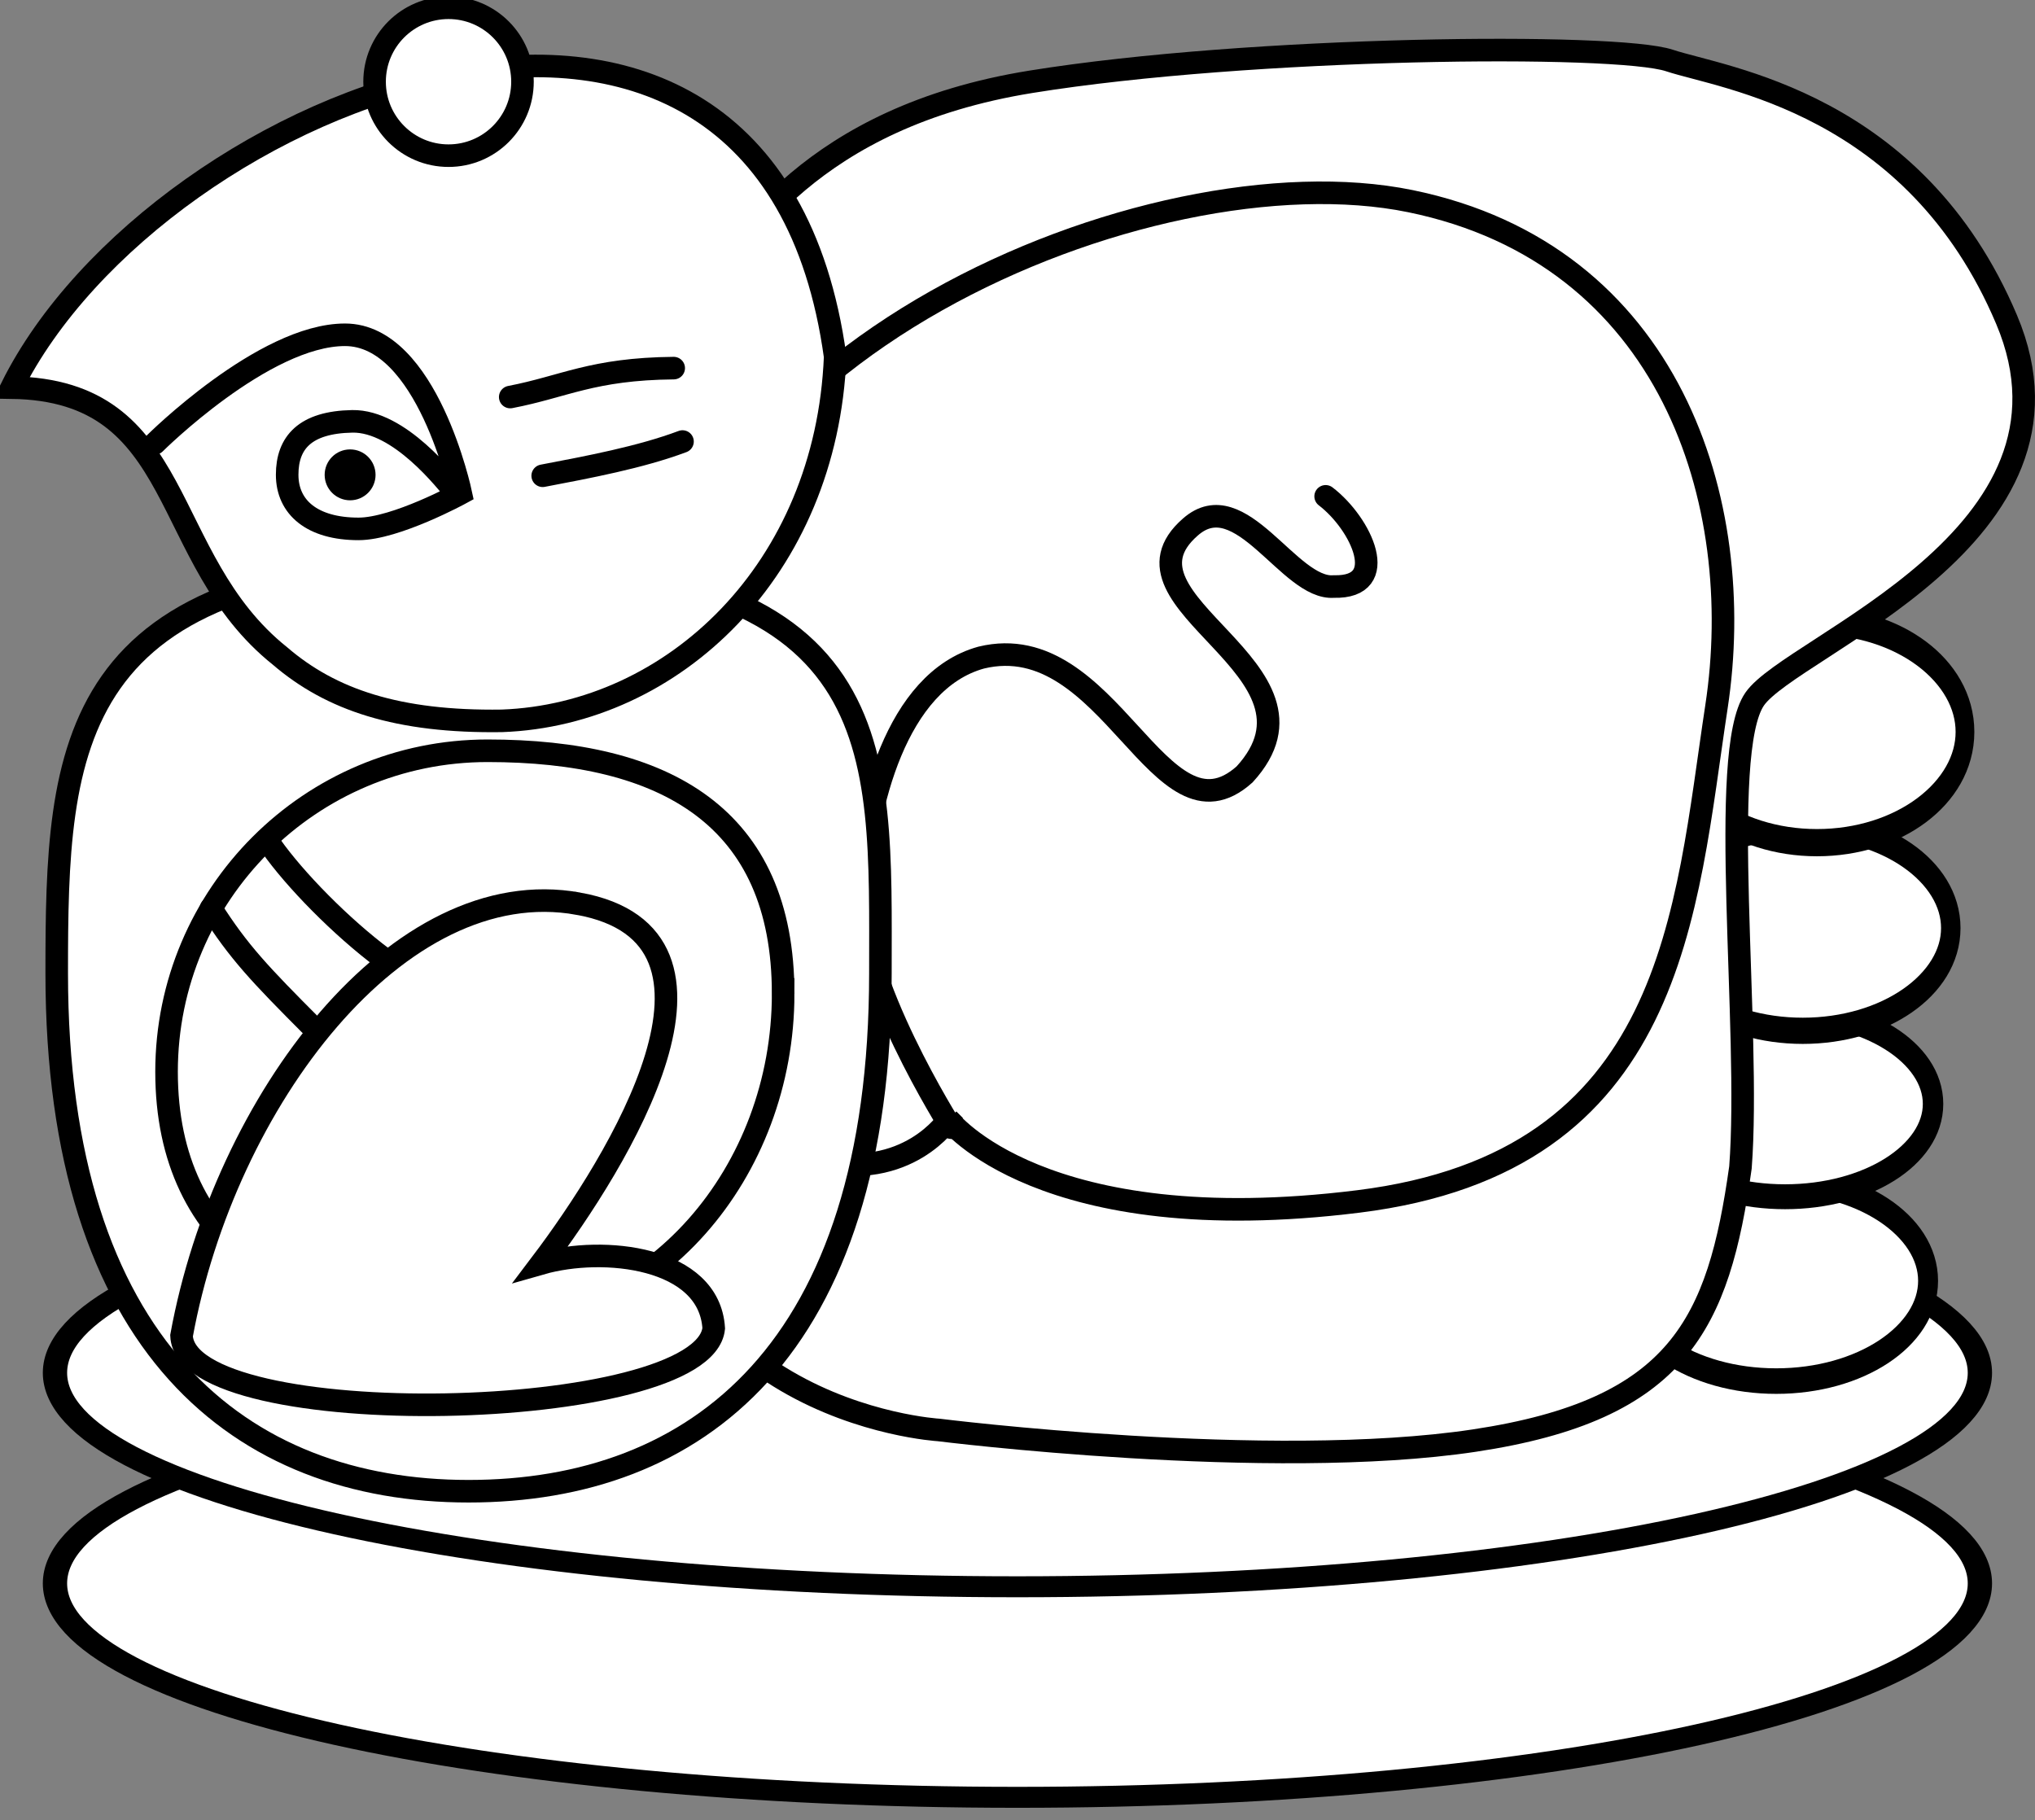 <?xml version="1.0" encoding="UTF-8" standalone="no"?>
<!-- Created with Inkscape (http://www.inkscape.org/) -->

<svg
   xmlns:dc="http://purl.org/dc/elements/1.1/"
   xmlns:cc="http://creativecommons.org/ns#"
   xmlns:rdf="http://www.w3.org/1999/02/22-rdf-syntax-ns#"
   xmlns:svg="http://www.w3.org/2000/svg"
   xmlns="http://www.w3.org/2000/svg"
   xmlns:sodipodi="http://sodipodi.sourceforge.net/DTD/sodipodi-0.dtd"
   xmlns:inkscape="http://www.inkscape.org/namespaces/inkscape"
   width="180.33"
   height="161.3"
   id="svg2"
   version="1.1"
   inkscape:version="0.48.3.1 r9886"
   sodipodi:docname="pali li pana e sona.svg">
  <rect width="100%" height="100%" fill="#808080" stroke="none"/>
  <defs
     id="defs4" />
  <sodipodi:namedview
     id="base"
     pagecolor="#ffffff"
     bordercolor="#666666"
     borderopacity="1.0"
     inkscape:pageopacity="0.0"
     inkscape:pageshadow="2"
     inkscape:zoom="3.6887786"
     inkscape:cx="90.165001"
     inkscape:cy="80.650002"
     inkscape:document-units="px"
     inkscape:current-layer="layer1"
     showgrid="false"
     inkscape:window-width="1440"
     inkscape:window-height="824"
     inkscape:window-x="0"
     inkscape:window-y="26"
     inkscape:window-maximized="1" />
  <g
     inkscape:label="Calque 1"
     inkscape:groupmode="layer"
     id="layer1"
     transform="translate(0,-891.062)">
    <g
       id="g3963"
       transform="translate(-12.365,72.272)">
      <g
         inkscape:label="Calque 1"
         id="layer1-62"
         transform="matrix(2.337,0,0,2.337,-9.67,-1396.898)">
        <g
           id="g3770"
           transform="matrix(0.998,0,0,0.998,94.401,1.942)">
          <path
             sodipodi:type="arc"
             style="fill:#ffffff;stroke:#000000;stroke-width:0.658;stroke-linecap:round;stroke-linejoin:miter;stroke-miterlimit:4;stroke-opacity:1;stroke-dasharray:none;stroke-dashoffset:0"
             id="path2996"
             sodipodi:cx="-73.497475"
             sodipodi:cy="32.620571"
             sodipodi:rx="26.064081"
             sodipodi:ry="6.7183809"
             d="m -47.433,32.621 c 0,3.71 -11.669,6.718 -26.064,6.718 -14.395,0 -26.064,-3.008 -26.064,-6.718 0,-3.71 11.669,-6.718 26.064,-6.718 14.395,0 26.064,3.008 26.064,6.718 z"
             transform="matrix(1.403,0,0,1.21,56.63,968.736)" />
          <path
             transform="matrix(1.403,0,0,1.21,56.63,960.736)"
             d="m -47.433,32.621 c 0,3.71 -11.669,6.718 -26.064,6.718 -14.395,0 -26.064,-3.008 -26.064,-6.718 0,-3.71 11.669,-6.718 26.064,-6.718 14.395,0 26.064,3.008 26.064,6.718 z"
             sodipodi:ry="6.7183809"
             sodipodi:rx="26.064081"
             sodipodi:cy="32.620571"
             sodipodi:cx="-73.497475"
             id="path3000"
             style="fill:#ffffff;stroke:#000000;stroke-width:0.658;stroke-linecap:round;stroke-linejoin:miter;stroke-miterlimit:4;stroke-opacity:1;stroke-dasharray:none;stroke-dashoffset:0"
             sodipodi:type="arc" />
        </g>
      </g>
      <g
         id="g3925">
        <g
           transform="matrix(1.685,0,0,1.685,49.382,-806.844)"
           id="layer1-8"
           inkscape:label="Calque 1">
          <g
             transform="matrix(1.034,0,0,1.034,-1.637,-34.243)"
             id="g3784">
            <g
               id="g3778"
               transform="translate(-3.864,5.298)">
              <path
                 sodipodi:type="arc"
                 style="fill:#ffffff;stroke:#000000;stroke-width:0.782;stroke-linecap:round;stroke-linejoin:miter;stroke-miterlimit:4;stroke-opacity:1;stroke-dasharray:none"
                 id="path3776-2"
                 sodipodi:cx="-27.609022"
                 sodipodi:cy="97.08271"
                 sodipodi:rx="5.9548874"
                 sodipodi:ry="3.0676692"
                 d="m -21.654,97.083 c 0,1.694 -2.666,3.068 -5.955,3.068 -3.289,0 -5.955,-1.373 -5.955,-3.068 0,-1.694 2.666,-3.068 5.955,-3.068 3.289,0 5.955,1.373 5.955,3.068 z"
                 transform="matrix(1.297,0,0,1.662,110.35,864.66)" />
              <path
                 transform="matrix(1.264,0,0,1.539,109.888,867.602)"
                 d="m -21.654,97.083 c 0,1.694 -2.666,3.068 -5.955,3.068 -3.289,0 -5.955,-1.373 -5.955,-3.068 0,-1.694 2.666,-3.068 5.955,-3.068 3.289,0 5.955,1.373 5.955,3.068 z"
                 sodipodi:ry="3.0676692"
                 sodipodi:rx="5.9548874"
                 sodipodi:cy="97.08271"
                 sodipodi:cx="-27.609022"
                 id="path3774"
                 style="fill:#ffffff;stroke:#000000;stroke-width:0.823;stroke-linecap:round;stroke-linejoin:miter;stroke-miterlimit:4;stroke-opacity:1;stroke-dasharray:none"
                 sodipodi:type="arc" />
              <path
                 sodipodi:type="arc"
                 style="fill:#ffffff;stroke:#000000;stroke-width:0.783;stroke-linecap:round;stroke-linejoin:miter;stroke-miterlimit:4;stroke-opacity:1;stroke-dasharray:none"
                 id="path3772"
                 sodipodi:cx="-27.609022"
                 sodipodi:cy="97.08271"
                 sodipodi:rx="5.9548874"
                 sodipodi:ry="3.0676692"
                 d="m -21.654,97.083 c 0,1.694 -2.666,3.068 -5.955,3.068 -3.289,0 -5.955,-1.373 -5.955,-3.068 0,-1.694 2.666,-3.068 5.955,-3.068 3.289,0 5.955,1.373 5.955,3.068 z"
                 transform="matrix(1.264,0,0,1.703,110.79,842.737)" />
              <path
                 transform="matrix(1.264,0,0,1.836,111.512,819.847)"
                 d="m -21.654,97.083 c 0,1.694 -2.666,3.068 -5.955,3.068 -3.289,0 -5.955,-1.373 -5.955,-3.068 0,-1.694 2.666,-3.068 5.955,-3.068 3.289,0 5.955,1.373 5.955,3.068 z"
                 sodipodi:ry="3.0676692"
                 sodipodi:rx="5.9548874"
                 sodipodi:cy="97.08271"
                 sodipodi:cx="-27.609022"
                 id="path3770"
                 style="fill:#ffffff;stroke:#000000;stroke-width:0.754;stroke-linecap:round;stroke-linejoin:miter;stroke-miterlimit:4;stroke-opacity:1;stroke-dasharray:none"
                 sodipodi:type="arc" />
            </g>
            <path
               style="fill:#ffffff;stroke:#000000;stroke-width:1.148;stroke-linecap:butt;stroke-linejoin:miter;stroke-miterlimit:4;stroke-opacity:1;stroke-dasharray:none"
               d="m 55.324,1039.435 c -10.416,1.568 -27.248,-0.541 -27.248,-0.541 0,0 -15.519,-0.902 -15.338,-17.143 0.18,-16.241 0.302,-36.57 3.248,-40.602 1.963,-2.687 5.594,-9.023 16.782,-10.827 11.188,-1.805 29.774,-1.985 32.481,-1.083 2.707,0.902 12.462,2.113 17.143,13.173 4.681,11.059 -10.93,16.577 -12.812,19.308 -1.882,2.732 -0.18,16.782 -0.722,23.82 -1.116,7.936 -3.118,12.327 -13.534,13.895 z"
               id="path3768"
               inkscape:connector-curvature="0"
               sodipodi:nodetypes="zcsssszzcz" />
          </g>
        </g>
        <g
           transform="matrix(1.297,0,0,1.297,55.404,-422.239)"
           id="layer1-1"
           inkscape:label="Calque 1">
          <g
             transform="matrix(0.959,0,0,0.959,95.856,40.926)"
             id="g3776">
            <path
               style="fill:#ffffff;stroke:#000000;stroke-width:1.608;stroke-linecap:round;stroke-linejoin:miter;stroke-miterlimit:4;stroke-opacity:1;stroke-dasharray:none"
               d="m -66.986,78.475 c 0,0 -2.899,4.42 -9.347,2.921 -6.448,-1.499 -12.128,-8.347 -11.684,-32.909 0.444,-24.562 35.408,-39.237 53.939,-35.44 18.531,3.797 24.032,21.448 21.809,36.024 -2.222,14.576 -2.899,32.431 -25.509,35.245 -22.61,2.815 -29.209,-5.842 -29.209,-5.842 z"
               id="path3004"
               inkscape:connector-curvature="0"
               transform="translate(0,956.362)"
               sodipodi:nodetypes="czzzzzc" />
            <path
               style="fill:none;stroke:#000000;stroke-width:1.608;stroke-linecap:round;stroke-linejoin:miter;stroke-miterlimit:4;stroke-opacity:1;stroke-dasharray:none"
               d="m -66.791,79.059 c 0,0 -6.752,-10.63 -6.426,-16.746 0.326,-6.116 2.481,-15.068 8.568,-16.746 9.187,-2.223 12.687,13.775 18.762,8.322 6.892,-7.523 -10.096,-12.201 -3.858,-17.628 3.585,-3.149 7.027,4.495 10.216,4.244 4.118,0.107 1.966,-4.48 -0.584,-6.426"
               id="path3006"
               inkscape:connector-curvature="0"
               transform="translate(0,956.362)"
               sodipodi:nodetypes="czccccc" />
          </g>
        </g>
        <g
           id="g3900">
          <g
             inkscape:label="Calque 1"
             id="layer1-6"
             transform="translate(5.868,-99.297)">
            <path
               sodipodi:nodetypes="sssss"
               inkscape:connector-curvature="0"
               transform="matrix(0.851,0,0,0.851,95.316,958.268)"
               style="fill:#ffffff;stroke:#000000;stroke-width:2.349;stroke-linecap:round;stroke-linejoin:miter;stroke-miterlimit:4;stroke-opacity:1"
               d="m -12.694,54.144 c 0,39.33 -19.2,53.929 -42.885,53.929 -23.685,0 -42.885,-15.059 -42.885,-53.929 0,-23.685 0.794,-42.885 42.885,-42.885 44.392,0 42.885,19.2 42.885,42.885 z"
               id="path2995-8" />
          </g>
          <g
             inkscape:label="Calque 1"
             id="layer1-7"
             transform="translate(1.868,-152.967)">
            <g
               id="g3798"
               transform="matrix(0.996,0,0,0.996,87.88,2.462)">
              <g
                 id="g3823">
                <path
                   transform="translate(0,956.362)"
                   style="fill:#ffffff;stroke:#000000;stroke-width:2.007;stroke-linecap:round;stroke-linejoin:miter;stroke-miterlimit:4;stroke-opacity:1;stroke-dasharray:none"
                   d="M -33.038,80.963 C -17.793,80.408 -4.165,67.505 -3.389,48.56 -9.525,4.029 -63.64,25.118 -76.666,51.313 c 15.675,0.223 12.978,15.166 23.886,23.881 4.533,3.898 10.488,5.905 19.742,5.769 z"
                   id="path3784"
                   inkscape:connector-curvature="0"
                   sodipodi:nodetypes="ccccc" />
                <path
                   sodipodi:type="arc"
                   style="fill:#ffffff;stroke:#000000;stroke-width:1.841;stroke-linecap:round;stroke-linejoin:miter;stroke-miterlimit:4;stroke-opacity:1;stroke-dasharray:none;stroke-dashoffset:0"
                   id="path3788"
                   sodipodi:cx="-53.687363"
                   sodipodi:cy="9.9096117"
                   sodipodi:rx="6.0358577"
                   sodipodi:ry="6.0358577"
                   d="m -47.652,9.91 c 0,3.334 -2.702,6.036 -6.036,6.036 -3.334,0 -6.036,-2.702 -6.036,-6.036 0,-3.334 2.702,-6.036 6.036,-6.036 3.334,0 6.036,2.702 6.036,6.036 z"
                   transform="matrix(1.09,0,0,1.09,20.732,969.657)" />
                <g
                   id="g3780">
                  <g
                     id="g3808">
                    <path
                       style="fill:none;stroke:#000000;stroke-width:2.007;stroke-linecap:round;stroke-linejoin:miter;stroke-miterlimit:4;stroke-opacity:1;stroke-dasharray:none"
                       d="m -63.919,1012.635 c 0,0 9.694,-9.66 16.92,-9.66 7.326,0 10.305,14.109 10.305,14.109 0,0 -5.793,3.162 -9.101,3.162 -4.114,0 -6.35,-1.907 -6.35,-4.816 0,-2.851 1.584,-4.676 5.792,-4.753 4.208,-0.077 8.408,5.397 9.215,6.365"
                       id="path3767"
                       inkscape:connector-curvature="0"
                       sodipodi:nodetypes="cscsszc" />
                    <path
                       sodipodi:type="arc"
                       style="fill:#000000;fill-opacity:1;stroke:#000000;stroke-width:2.007;stroke-linecap:round;stroke-linejoin:miter;stroke-miterlimit:4;stroke-opacity:1;stroke-dasharray:none"
                       id="path3777"
                       sodipodi:cx="25.309092"
                       sodipodi:cy="64.290909"
                       sodipodi:rx="1.2606061"
                       sodipodi:ry="1.2606061"
                       d="m 26.57,64.291 c 0,0.696 -0.564,1.261 -1.261,1.261 -0.696,0 -1.261,-0.564 -1.261,-1.261 0,-0.696 0.564,-1.261 1.261,-1.261 0.696,0 1.261,0.564 1.261,1.261 z"
                       transform="translate(-71.854,951.147)" />
                  </g>
                </g>
                <g
                   id="g3794">
                  <path
                     sodipodi:nodetypes="cc"
                     transform="translate(0,956.362)"
                     inkscape:connector-curvature="0"
                     id="path3790"
                     d="m -32.299,52.153 c 4.8,-0.918 7.28,-2.503 14.545,-2.574"
                     style="fill:none;stroke:#000000;stroke-width:2.007;stroke-linecap:round;stroke-linejoin:miter;stroke-miterlimit:4;stroke-opacity:1;stroke-dasharray:none" />
                  <path
                     sodipodi:nodetypes="cc"
                     transform="translate(0,956.362)"
                     inkscape:connector-curvature="0"
                     id="path3792"
                     d="m -29.41,59.157 c 4.062,-0.775 8.681,-1.638 12.439,-3.045"
                     style="fill:none;stroke:#000000;stroke-width:2.007;stroke-linecap:round;stroke-linejoin:miter;stroke-miterlimit:4;stroke-opacity:1;stroke-dasharray:none" />
                </g>
              </g>
            </g>
          </g>
          <g
             inkscape:label="Calque 1"
             id="layer1-2"
             transform="matrix(0.749,0,0,0.749,18.497,161.96)">
            <g
               id="g3793"
               transform="matrix(1.031,0,0,1.031,99.29,-30.042)">
              <g
                 id="g3786">
                <g
                   id="layer1-0"
                   inkscape:label="Calque 1"
                   transform="translate(-96.292,-1.655)"
                   style="fill:none">
                  <path
                     transform="matrix(0.859,0,0,0.859,95.74,957.854)"
                     style="fill:#ffffff;stroke:#000000;stroke-width:3.015;stroke-linecap:round;stroke-linejoin:miter;stroke-miterlimit:4;stroke-opacity:1;stroke-dasharray:none"
                     d="m -16.094,43.716 c 0,23.685 -17.16,44.472 -40.845,44.472 -23.685,0 -41.525,-10.359 -41.525,-34.044 0,-23.685 19.2,-42.885 42.885,-42.885 23.685,0 39.484,8.772 39.484,32.457 z"
                     id="path2995"
                     inkscape:connector-curvature="0"
                     sodipodi:nodetypes="sssss" />
                </g>
                <g
                   id="g3782">
                  <path
                     sodipodi:nodetypes="cc"
                     transform="translate(0,956.362)"
                     inkscape:connector-curvature="0"
                     id="path3776"
                     d="m -80.032,27.599 c 3.162,4.987 5.633,7.581 11.615,13.579"
                     style="fill:none;stroke:#000000;stroke-width:2.59;stroke-linecap:round;stroke-linejoin:miter;stroke-miterlimit:4;stroke-opacity:1;stroke-dasharray:none" />
                  <path
                     sodipodi:nodetypes="cc"
                     inkscape:connector-curvature="0"
                     id="path3778"
                     d="m -73.147,976.773 c 2.725,3.871 8.025,9.297 12.931,12.956"
                     style="fill:none;stroke:#000000;stroke-width:2.59;stroke-linecap:round;stroke-linejoin:miter;stroke-miterlimit:4;stroke-opacity:1;stroke-dasharray:none" />
                </g>
              </g>
              <path
                 sodipodi:nodetypes="zcccz"
                 transform="translate(0,956.362)"
                 inkscape:connector-curvature="0"
                 id="path3780"
                 d="m -37.876,27.057 c 20.637,3.737 4.518,29.681 -4.256,41.281 7.107,-2.034 19.279,-0.781 19.789,7.448 -1.088,10.876 -60.613,12.202 -61.07,0.851 4.931,-26.957 24.9,-53.317 45.536,-49.579 z"
                 style="fill:#ffffff;stroke:#000000;stroke-width:2.59;stroke-linecap:round;stroke-linejoin:miter;stroke-miterlimit:4;stroke-opacity:1;stroke-dasharray:none" />
            </g>
          </g>
        </g>
      </g>
    </g>
  </g>
</svg>

